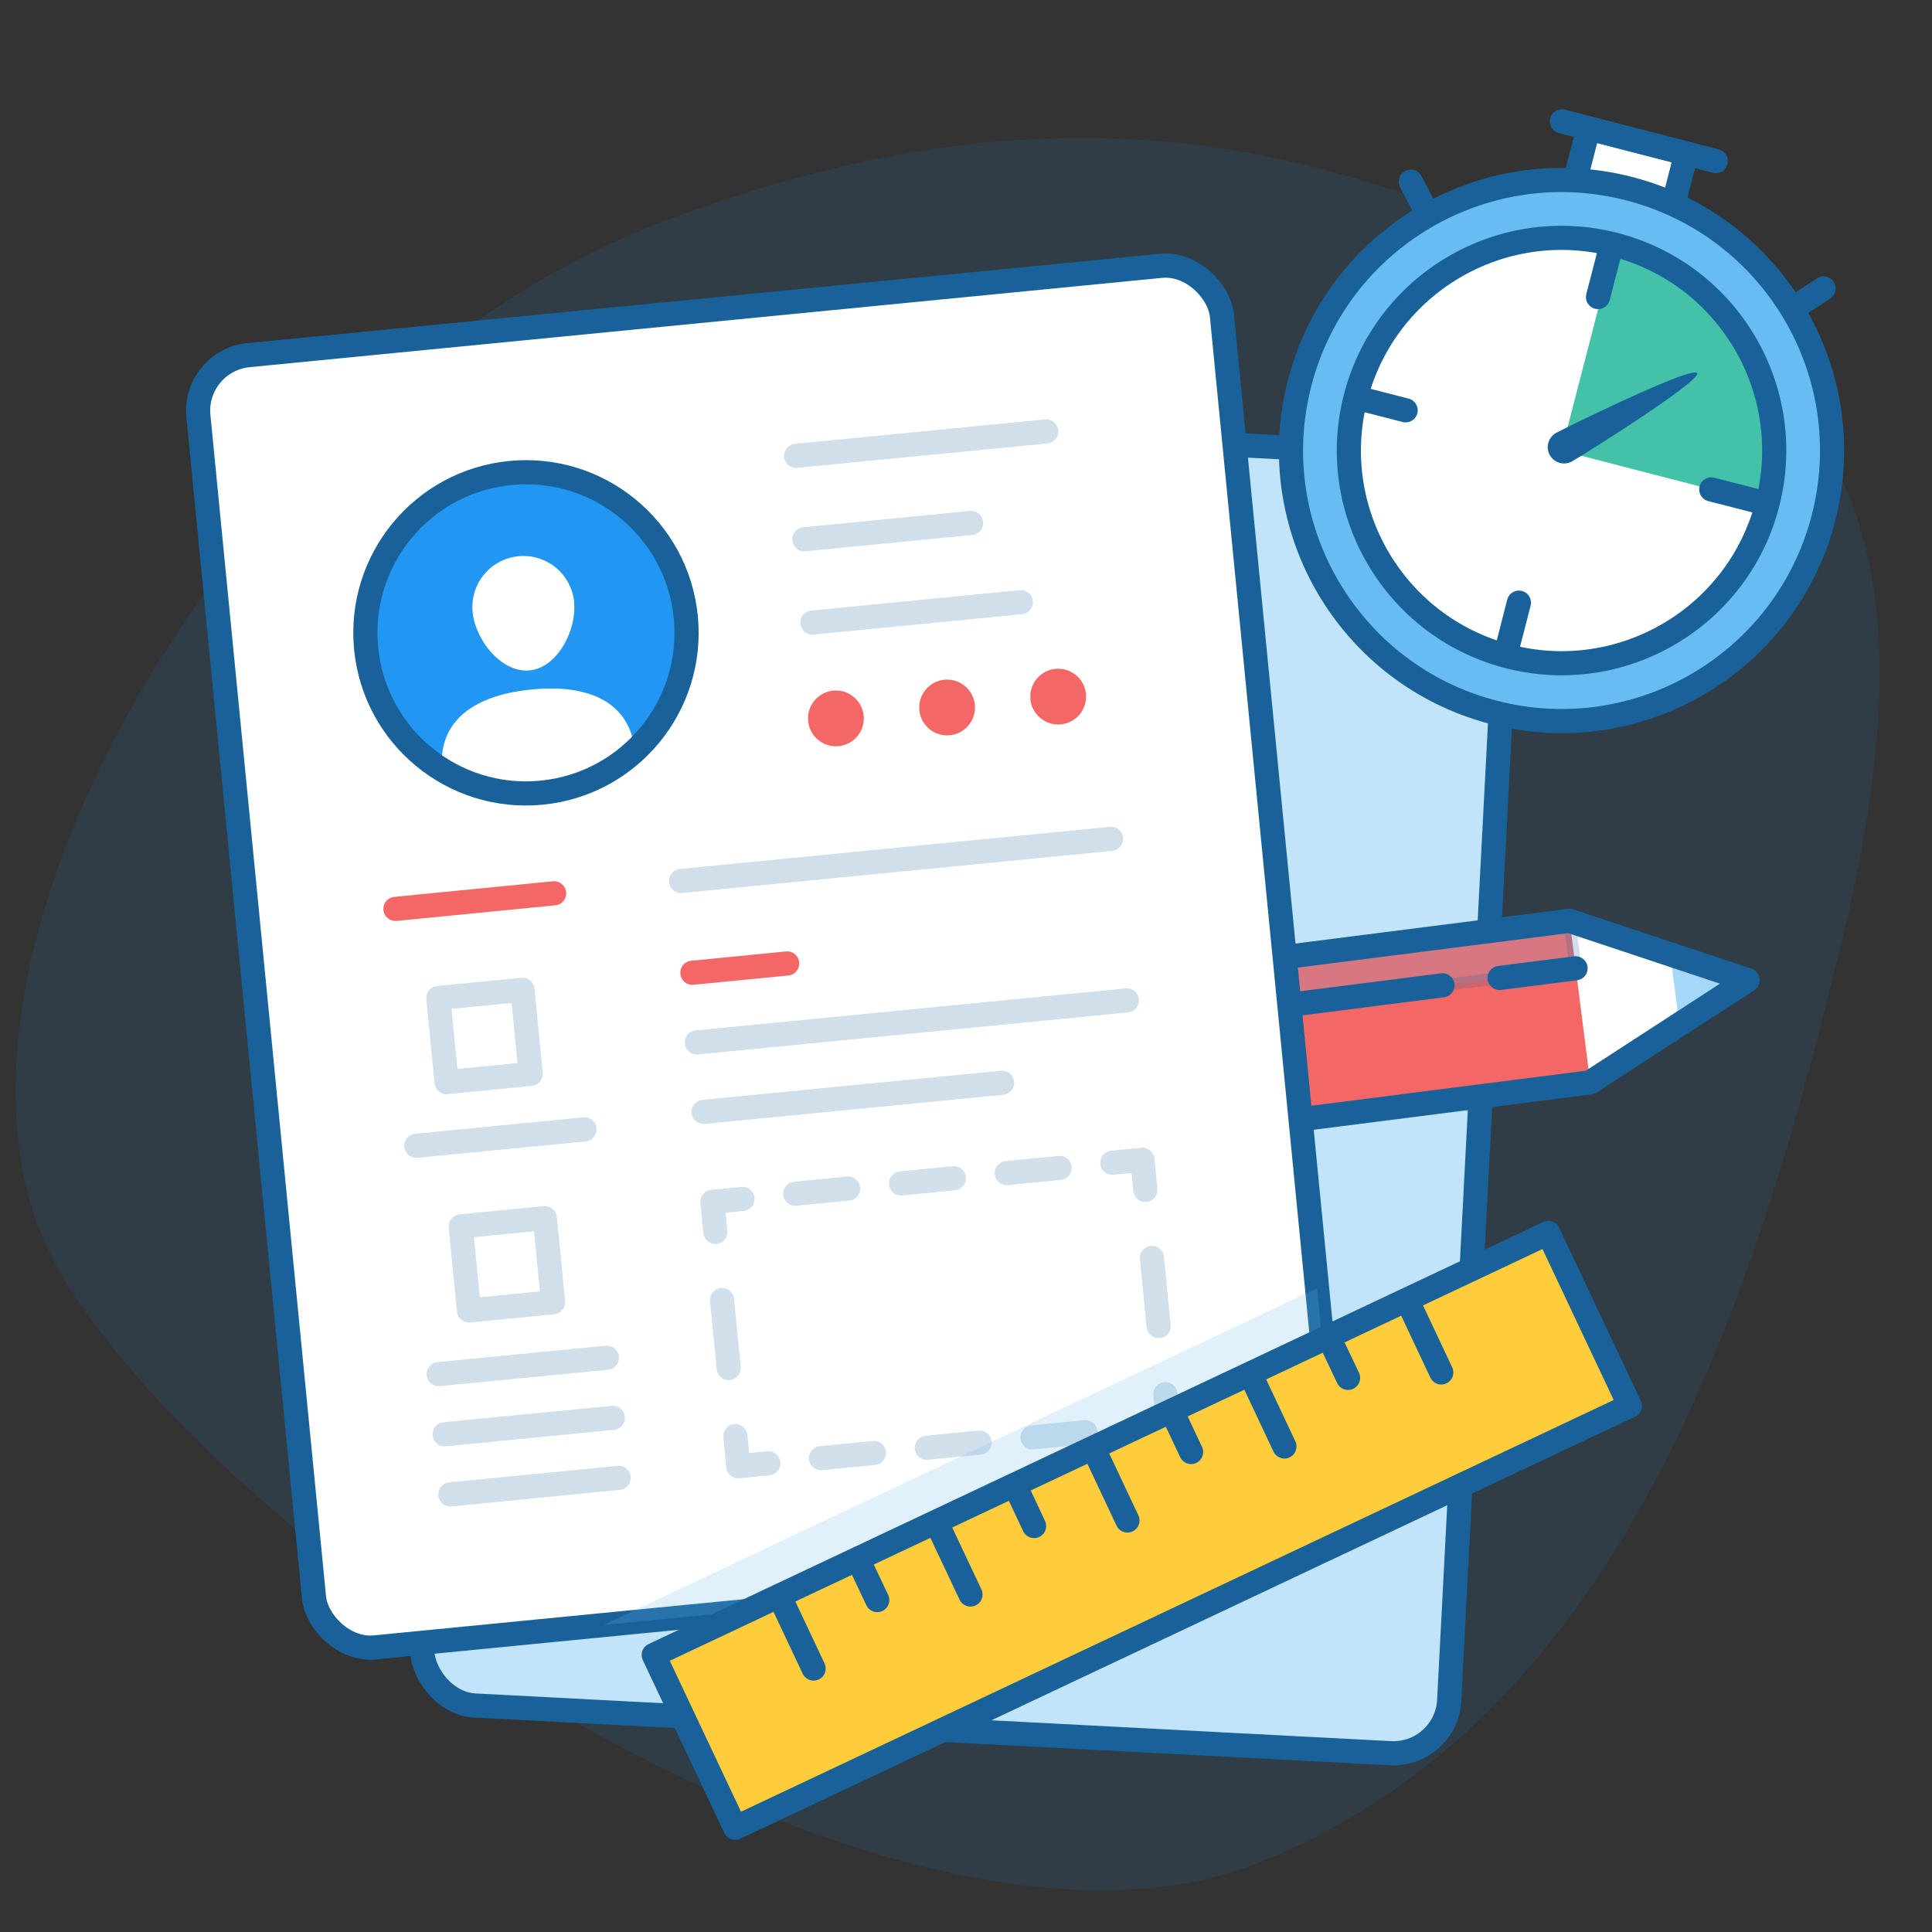<svg id="Layer_1" data-name="Layer 1" xmlns="http://www.w3.org/2000/svg" viewBox="0 0 160 160"><rect x="0" y="0" width="160" height="160" fill="#333333" stroke="none"/><defs><style>.cls-1,.cls-8{fill:#2196f3}.cls-1{opacity:.1}.cls-2{fill:#fff}.cls-14,.cls-15,.cls-3,.cls-6,.cls-7{fill:#67bcf4}.cls-3{opacity:.4}.cls-10,.cls-12,.cls-13,.cls-4,.cls-9{fill:none;stroke-linecap:round;stroke-linejoin:round;stroke-width:2px}.cls-12,.cls-13,.cls-4,.cls-6,.cls-9{stroke:#196299}.cls-5{fill:#f46767}.cls-6{stroke-miterlimit:10}.cls-11,.cls-14,.cls-6,.cls-9{opacity:.2}.cls-7{opacity:.6}.cls-10{stroke:#f46767}.cls-12{stroke-dasharray:4.4 4.4}.cls-13{stroke-dasharray:5.67 5.67}.cls-16{fill:#44c1a9}.cls-17{fill:#196299}.cls-18{fill:#ffcc3b}</style></defs><title>save_time</title><path class="cls-1" d="M122.81 18.3c26.91 9.27 38.86 21.35 29.9 58.89-7.48 31.35-18.58 65-48.29 77s-84.77-24.55-99.26-48.51 13.9-73.36 48.93-87 56.28-4.68 68.72-.38z"/><rect class="cls-2" x="37.45" y="35.76" width="85.17" height="107.53" rx="4.62" ry="4.62" transform="rotate(2.98 80.044 89.671)"/><rect class="cls-3" x="37.45" y="35.76" width="85.17" height="107.53" rx="4.62" ry="4.62" transform="rotate(2.98 80.044 89.671)"/><rect class="cls-4" x="37.45" y="35.76" width="85.17" height="107.53" rx="4.62" ry="4.62" transform="rotate(2.98 80.044 89.671)"/><path class="cls-2" d="M90.63 81.27l39.34-5.01 14.76 4.91-13.06 8.47-39.33 5.01-1.71-13.38z"/><path class="cls-5" transform="rotate(172.74 111.161 85.451)" d="M91.32 78.71h39.67V92.2H91.32z"/><path class="cls-6" transform="rotate(-7.26 110.566 80.765)" d="M90.72 78.75h39.67v3.97H90.72z"/><path class="cls-7" d="M139.08 84.91l5.54-3.59-6.26-2.08.72 5.67z"/><path class="cls-4" d="M90.63 81.27l39.34-5.01 14.76 4.91-13.06 8.47-39.33 5.01-1.71-13.38zM119.46 81.6l-27.54 3.51M130.48 80.19l-6.29.8"/><rect class="cls-2" x="21.01" y="25.46" width="85.17" height="107.53" rx="4.62" ry="4.62" transform="rotate(-5.59 63.582 79.175)"/><rect class="cls-4" x="21.01" y="25.46" width="85.17" height="107.53" rx="4.62" ry="4.62" transform="rotate(-5.59 63.582 79.175)"/><circle class="cls-8" cx="43.55" cy="52.41" r="13.3" transform="rotate(-5.59 43.54 52.326)"/><path class="cls-2" d="M47.54 49.86c.23 2.32-1.37 5.44-3.69 5.66s-4.49-2.52-4.71-4.84a4.22 4.22 0 0 1 8.41-.82zM52.61 62.32c.43 4.42-15.59 6-16 1.57s3-6.36 7.42-6.79 8.14.8 8.58 5.22z"/><circle class="cls-4" cx="43.55" cy="52.41" r="13.3" transform="rotate(-5.59 43.54 52.326)"/><path class="cls-9" d="M65.93 37.75l20.71-2.02M66.61 44.66l13.81-1.35M67.28 51.56l17.26-1.69"/><circle class="cls-5" cx="69.22" cy="59.5" r="2.31" transform="rotate(-5.59 69.166 59.429)"/><circle class="cls-5" cx="78.43" cy="58.6" r="2.31" transform="rotate(-5.59 78.346 58.543)"/><circle class="cls-5" cx="87.63" cy="57.7" r="2.31" transform="rotate(-5.59 87.526 57.656)"/><path class="cls-9" d="M56.4 72.96l35.61-3.49M57.71 86.33l35.61-3.48M58.27 92.08l24.72-2.41"/><path class="cls-10" d="M45.89 73.98l-13.14 1.29M65.19 79.79l-7.85.77"/><path class="cls-9" transform="rotate(-5.59 40.061 85.726)" d="M36.62 82.3h7v7h-7z"/><path class="cls-9" d="M48.41 93.53l-13.93 1.36"/><path class="cls-9" transform="rotate(-5.59 41.911 104.603)" d="M38.47 101.21h7v7h-7z"/><path class="cls-9" d="M50.26 112.44l-13.93 1.36M50.75 117.42l-13.93 1.36M51.24 122.39l-13.94 1.37"/><g class="cls-11"><path class="cls-4" d="M96.51 115.46l.24 2.48-2.49.25"/><path class="cls-12" d="M89.89 118.61l-24.07 2.36"/><path class="cls-4" d="M63.63 121.18l-2.49.25-.24-2.49"/><path class="cls-13" d="M60.35 113.3l-.83-8.46"/><path class="cls-4" d="M59.24 102.02L59 99.53l2.49-.24"/><path class="cls-12" d="M65.86 98.86l24.07-2.35"/><path class="cls-4" d="M92.12 96.29l2.49-.24.24 2.49"/><path class="cls-13" d="M95.4 104.18l.83 8.46"/></g><path class="cls-14" d="M106.61 129a4.62 4.62 0 0 0 4.15-5.05l-1.69-17.26L50 134.57z"/><path class="cls-2" transform="rotate(14.49 135.19 13.708)" d="M130.97 11.88h8.37v3.66h-8.37z"/><path class="cls-4" transform="rotate(-75.5 134.855 14.094)" d="M132.67 10.03h4.71v8.37h-4.71z"/><path class="cls-4" d="M118.59 18.38l-1.75-3.33M147.88 25.95l3.14-2.06"/><circle class="cls-2" cx="129.32" cy="37.32" r="22.4" transform="rotate(-75.51 129.315 37.316)"/><circle class="cls-15" cx="129.32" cy="37.32" r="22.4" transform="rotate(-75.51 129.315 37.316)"/><circle class="cls-4" cx="129.32" cy="37.32" r="22.4" transform="rotate(-75.51 129.315 37.316)"/><circle class="cls-2" cx="129.32" cy="37.32" r="17.61" transform="rotate(-75.51 129.315 37.316)"/><path class="cls-16" d="M133.73 20.27l-4.41 17.05 17.05 4.41a17.61 17.61 0 0 0-12.64-21.46z"/><circle class="cls-4" cx="129.32" cy="37.32" r="17.61" transform="rotate(-75.51 129.315 37.316)"/><path class="cls-17" d="M130.3 38.14a1.35 1.35 0 1 1-1.3-2.35c.65-.36 11.19-5.54 11.55-4.89s-9.6 6.88-10.25 7.24z"/><path class="cls-4" d="M133.39 20.55l-1.05 4.05M125.79 49.91l-1.04 4.05M112.36 32.94l4.05 1.04M141.72 40.53l4.06 1.04M129.35 10.05l12.74 3.29"/><path class="cls-18" transform="rotate(154.74 94.548 126.743)" d="M53.6 118.83h81.91v15.82H53.6z"/><path class="cls-18" transform="rotate(154.74 94.548 126.743)" d="M53.6 118.83h81.91v15.82H53.6z"/><path class="cls-4" d="M60.89 151.37l-6.75-14.31 74.08-34.95 6.75 14.31-74.08 34.95M116.52 107.63l2.84 6.03M110.02 110.7l1.62 3.41M103.53 113.76l2.84 6.03M97.03 116.83l1.61 3.42M90.53 119.89l2.84 6.03M84.03 122.96l1.61 3.42M77.53 126.03l2.84 6.02M64.54 132.16l2.84 6.02M71.03 129.09l1.62 3.42"/></svg>